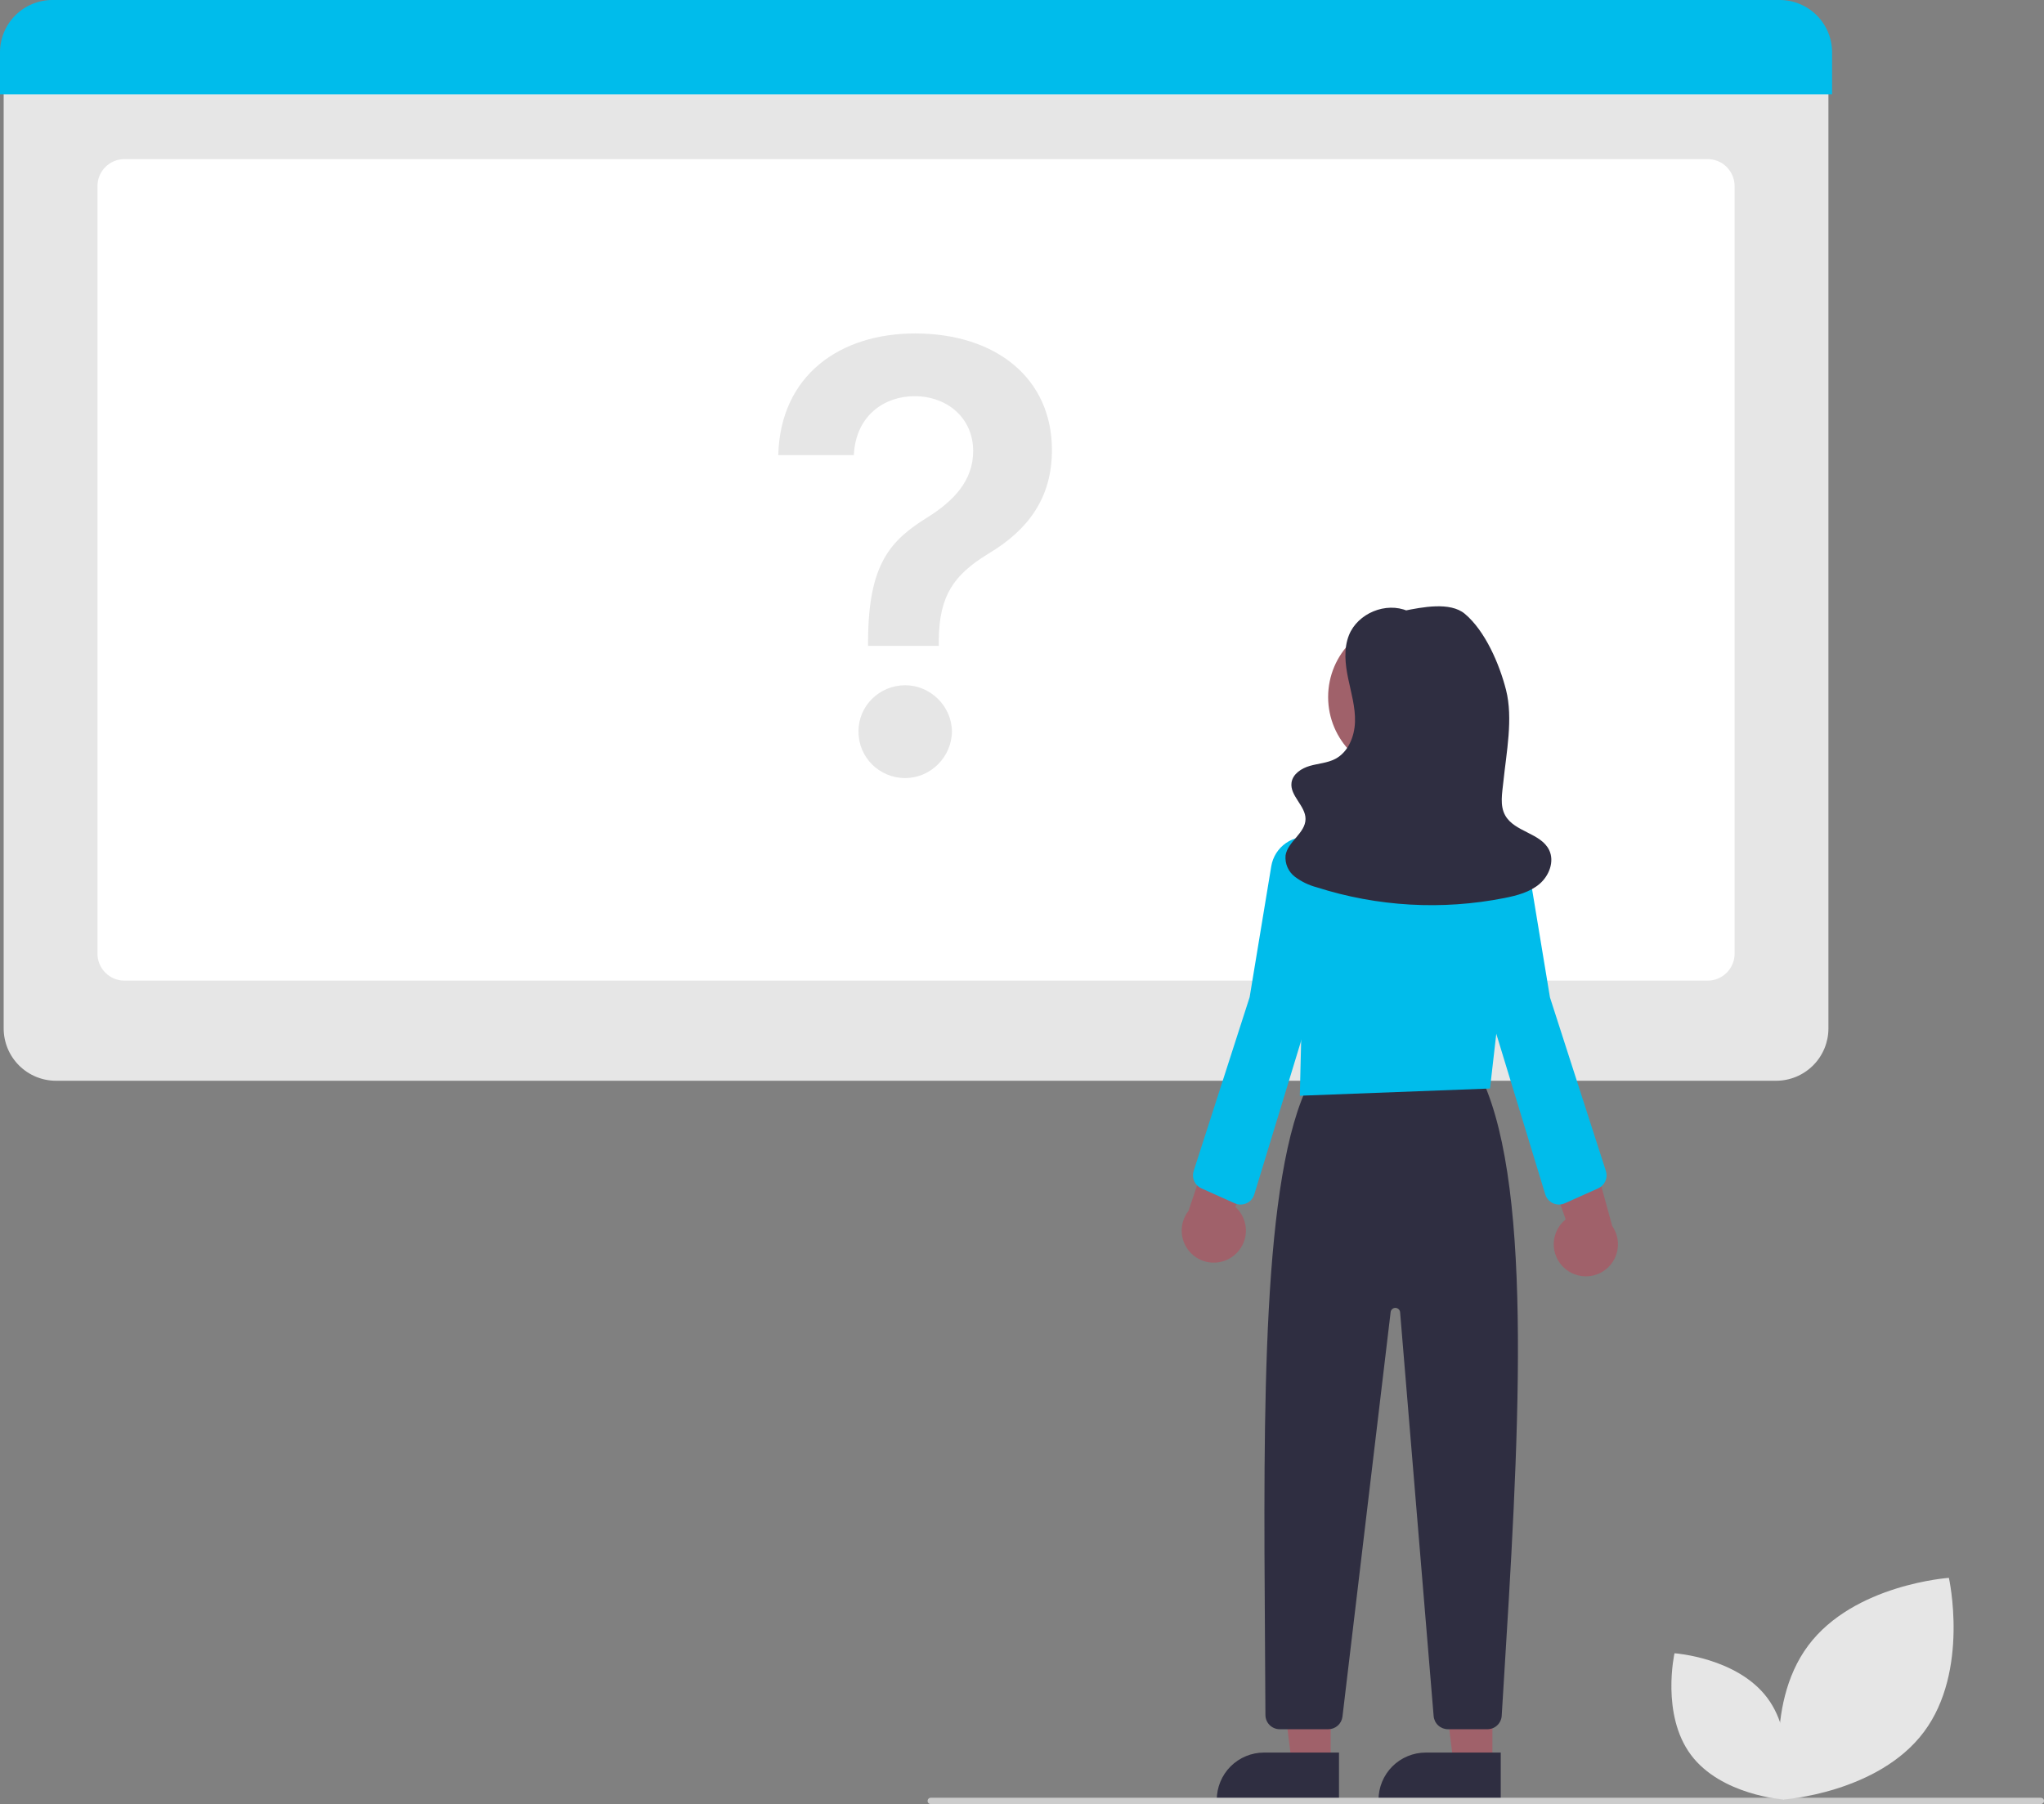 <svg width="239" height="211" viewBox="0 0 239 211" fill="none" xmlns="http://www.w3.org/2000/svg">
<rect x="0" y="0" width="239" height="211" fill="#808080" stroke="none"/>
<g clip-path="url(#clip0)">
<path d="M207.675 126.402H6.548C4.925 126.4 3.37 125.755 2.223 124.608C1.076 123.461 0.431 121.906 0.429 120.284V6.897H213.794V120.284C213.793 121.906 213.147 123.461 212 124.608C210.853 125.755 209.298 126.4 207.675 126.402Z" fill="#E6E6E6"/>
<path d="M199.67 114.691H14.551C13.715 114.69 12.914 114.358 12.323 113.767C11.732 113.176 11.399 112.375 11.398 111.54V21.759C11.399 20.924 11.732 20.123 12.323 19.532C12.914 18.941 13.715 18.609 14.551 18.608H199.67C200.506 18.609 201.307 18.941 201.898 19.532C202.489 20.123 202.822 20.924 202.823 21.759V111.54C202.822 112.375 202.489 113.176 201.898 113.767C201.307 114.358 200.506 114.69 199.67 114.691Z" fill="white"/>
<path d="M214.222 11.03H0V6.118C0.002 4.496 0.647 2.941 1.794 1.794C2.941 0.647 4.497 0.002 6.119 0H208.103C209.725 0.002 211.281 0.647 212.428 1.794C213.575 2.941 214.22 4.496 214.222 6.118V11.03Z" fill="#00BCEB"/>
<path d="M101.501 75.534H109.768V74.889C109.818 69.635 111.531 67.231 115.577 64.752C120.145 62.026 123 58.308 123 52.632C123 44.255 116.471 39 106.988 39C98.299 39 91.248 43.808 91 53.227H99.838C100.061 48.567 103.438 46.337 106.938 46.337C110.736 46.337 113.79 48.865 113.79 52.756C113.79 56.226 111.481 58.605 108.477 60.489C104.083 63.215 101.551 65.967 101.501 74.889V75.534ZM105.846 91C108.775 91 111.282 88.571 111.307 85.547C111.282 82.573 108.775 80.144 105.846 80.144C102.817 80.144 100.359 82.573 100.384 85.547C100.359 88.571 102.817 91 105.846 91Z" fill="#E6E6E6"/>
<path d="M155.59 206.274H151.044L148.881 188.74H155.591L155.59 206.274Z" fill="#A0616A"/>
<path d="M147.796 204.974H156.565V210.494H142.275C142.275 209.769 142.418 209.052 142.696 208.382C142.973 207.712 143.38 207.104 143.892 206.591C144.405 206.079 145.014 205.672 145.683 205.395C146.353 205.117 147.071 204.974 147.796 204.974Z" fill="#2F2E41"/>
<path d="M174.503 206.274H169.957L167.794 188.74H174.504L174.503 206.274Z" fill="#A0616A"/>
<path d="M166.709 204.974H175.478V210.494H161.188C161.188 209.769 161.331 209.052 161.609 208.382C161.886 207.712 162.293 207.104 162.805 206.591C163.318 206.079 163.927 205.672 164.597 205.395C165.266 205.117 165.984 204.974 166.709 204.974Z" fill="#2F2E41"/>
<path d="M173.924 202.244H169.296C168.878 202.241 168.476 202.083 168.168 201.8C167.861 201.517 167.67 201.129 167.633 200.713L163.711 153.475C163.699 153.338 163.637 153.21 163.537 153.115C163.436 153.021 163.304 152.968 163.166 152.965C163.029 152.963 162.895 153.012 162.791 153.102C162.687 153.193 162.62 153.319 162.604 153.456L156.971 200.772C156.923 201.178 156.727 201.551 156.422 201.822C156.117 202.094 155.722 202.243 155.314 202.244H149.631C149.19 202.243 148.768 202.068 148.455 201.757C148.143 201.446 147.966 201.025 147.963 200.584C147.951 197.612 147.93 194.618 147.91 191.624C147.73 164.956 147.543 137.381 153.113 126.577L153.163 126.479L173.261 126.135L173.311 126.246C179.392 139.531 177.546 169.211 175.761 197.913L175.59 200.679C175.563 201.102 175.376 201.5 175.066 201.79C174.757 202.081 174.349 202.243 173.924 202.244Z" fill="#2F2E41"/>
<path d="M164.403 90.63C169.434 90.63 173.512 86.552 173.512 81.523C173.512 76.493 169.434 72.416 164.403 72.416C159.373 72.416 155.295 76.493 155.295 81.523C155.295 86.552 159.373 90.63 164.403 90.63Z" fill="#A0616A"/>
<path d="M151.986 128.153L152.237 117.712L150.43 109.565C149.974 107.547 150 105.451 150.508 103.446C151.015 101.441 151.989 99.584 153.351 98.026C154.675 96.477 156.347 95.262 158.23 94.481C160.113 93.701 162.154 93.376 164.187 93.534H164.187C164.318 93.544 164.45 93.555 164.581 93.567C166.318 93.724 168.005 94.228 169.543 95.05C171.08 95.872 172.437 96.996 173.531 98.353C174.647 99.718 175.478 101.294 175.973 102.987C176.467 104.68 176.616 106.455 176.41 108.206L174.224 127.308L151.986 128.153Z" fill="#00BCEB"/>
<path d="M144.248 146.867C144.678 146.531 145.028 146.106 145.276 145.62C145.523 145.134 145.661 144.6 145.68 144.055C145.698 143.511 145.597 142.968 145.384 142.467C145.17 141.965 144.849 141.517 144.443 141.153L149.572 128.935L142.803 130.206L138.971 141.613C138.405 142.335 138.123 143.24 138.179 144.156C138.235 145.072 138.625 145.936 139.276 146.583C139.926 147.231 140.791 147.617 141.708 147.67C142.624 147.722 143.528 147.436 144.248 146.867Z" fill="#A0616A"/>
<path d="M182.944 148.331C182.534 147.972 182.208 147.527 181.989 147.028C181.769 146.529 181.662 145.988 181.674 145.443C181.687 144.898 181.819 144.362 182.06 143.874C182.302 143.385 182.648 142.956 183.074 142.615L178.649 130.125L185.334 131.779L188.511 143.386C189.036 144.139 189.266 145.059 189.157 145.97C189.049 146.881 188.611 147.721 187.924 148.331C187.238 148.94 186.352 149.277 185.434 149.277C184.516 149.277 183.63 148.941 182.944 148.331Z" fill="#A0616A"/>
<path d="M145.062 140.88C144.827 140.88 144.595 140.83 144.38 140.734L140.478 138.987C140.103 138.819 139.803 138.519 139.635 138.143C139.468 137.768 139.446 137.344 139.572 136.953L146.117 116.626L148.646 101.313C148.736 100.769 148.934 100.248 149.229 99.782C149.525 99.317 149.91 98.915 150.364 98.601C150.818 98.287 151.33 98.068 151.87 97.956C152.41 97.844 152.967 97.842 153.508 97.95C154.049 98.058 154.563 98.274 155.019 98.584C155.475 98.894 155.863 99.293 156.162 99.757C156.461 100.221 156.663 100.74 156.757 101.283C156.851 101.827 156.834 102.383 156.709 102.92L152.865 119.343L146.659 139.698C146.554 140.04 146.343 140.339 146.055 140.552C145.768 140.765 145.42 140.88 145.062 140.88V140.88Z" fill="#00BCEB"/>
<path d="M182.282 140.88C181.924 140.88 181.576 140.765 181.289 140.552C181.001 140.339 180.79 140.04 180.686 139.698L174.483 119.355L170.636 102.92C170.51 102.383 170.493 101.826 170.587 101.283C170.681 100.74 170.884 100.221 171.182 99.757C171.481 99.293 171.87 98.894 172.325 98.584C172.781 98.273 173.295 98.058 173.836 97.95C174.377 97.842 174.934 97.844 175.474 97.956C176.014 98.068 176.527 98.287 176.98 98.601C177.434 98.915 177.82 99.317 178.115 99.782C178.41 100.248 178.608 100.769 178.698 101.313L181.234 116.653L187.772 136.953C187.899 137.344 187.876 137.768 187.709 138.143C187.541 138.519 187.241 138.819 186.866 138.987L182.964 140.734C182.75 140.83 182.517 140.88 182.282 140.88Z" fill="#00BCEB"/>
<path d="M164.59 71.456C162.059 70.36 158.752 71.724 157.731 74.286C157.095 75.881 157.289 77.679 157.639 79.36C157.99 81.04 158.49 82.717 158.436 84.433C158.382 86.149 157.643 87.97 156.121 88.764C155.211 89.238 154.147 89.291 153.161 89.574C152.175 89.856 151.157 90.518 151.015 91.534C150.8 93.07 152.665 94.241 152.652 95.793C152.639 97.436 150.584 98.413 150.318 100.035C150.272 100.51 150.347 100.989 150.537 101.427C150.727 101.865 151.026 102.247 151.404 102.538C152.167 103.111 153.034 103.531 153.957 103.774C161.058 106.043 168.619 106.474 175.932 105.026C177.385 104.736 178.881 104.344 180.01 103.385C181.139 102.425 181.784 100.746 181.135 99.414C180.163 97.418 177.073 97.304 175.997 95.361C175.351 94.196 175.648 92.765 175.784 91.44C176.135 88.017 176.946 84.019 176.095 80.685C175.327 77.673 173.659 73.781 171.274 71.786C169.563 70.355 166.297 71.007 164.11 71.448L164.59 71.456Z" fill="#2F2E41"/>
<path d="M238.629 211H108.831C108.732 211 108.638 210.961 108.569 210.891C108.499 210.822 108.46 210.728 108.46 210.629C108.46 210.531 108.499 210.437 108.569 210.367C108.638 210.297 108.732 210.258 108.831 210.258H238.629C238.727 210.258 238.821 210.297 238.891 210.367C238.961 210.437 239 210.531 239 210.629C239 210.728 238.961 210.822 238.891 210.891C238.821 210.961 238.727 211 238.629 211Z" fill="#CCCCCC"/>
<path d="M224.962 202.557C219.614 209.717 208.514 210.47 208.514 210.47C208.514 210.47 206.084 199.615 211.431 192.455C216.779 185.294 227.879 184.541 227.879 184.541C227.879 184.541 230.309 195.396 224.962 202.557Z" fill="#E6E6E6"/>
<path d="M197.72 205.248C201.249 209.973 208.574 210.471 208.574 210.471C208.574 210.471 210.177 203.307 206.649 198.582C203.12 193.858 195.795 193.36 195.795 193.36C195.795 193.36 194.192 200.523 197.72 205.248Z" fill="#E6E6E6"/>
</g>
<defs>
<clipPath id="clip0">
<rect width="239" height="211" fill="white"/>
</clipPath>
</defs>
</svg>
